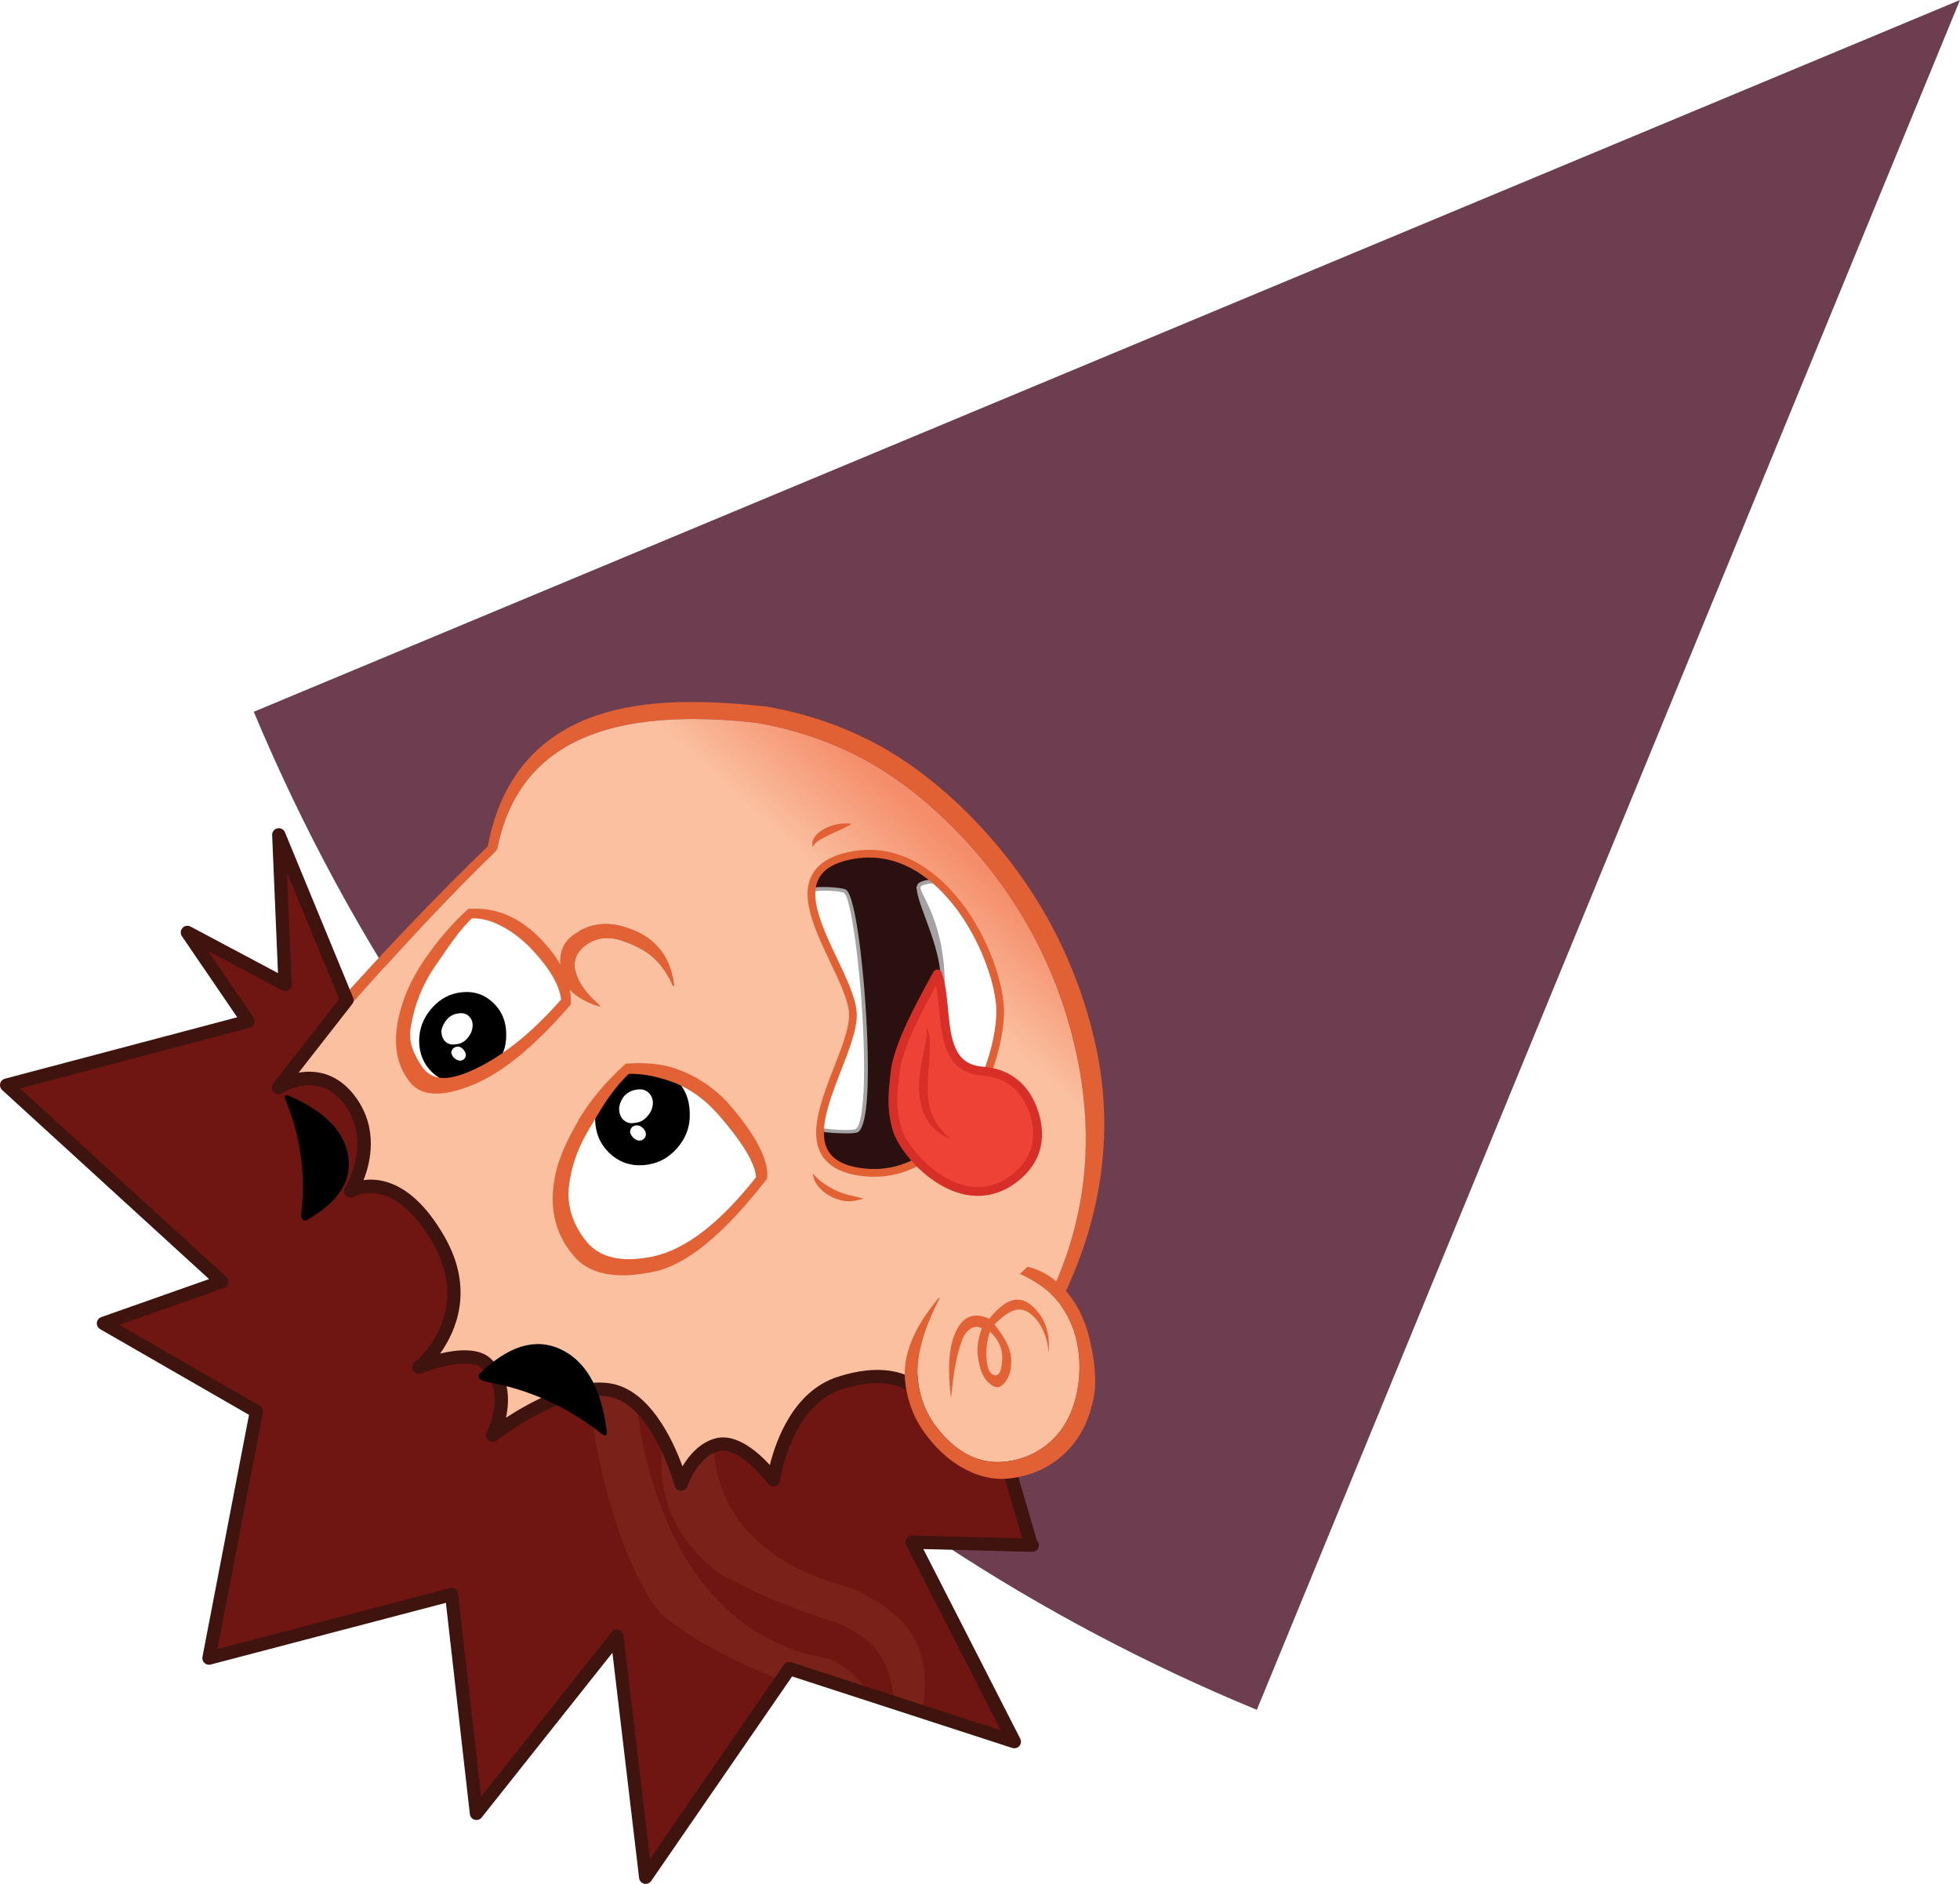 <?xml version="1.0" encoding="UTF-8"?>
<svg id="Layer_2" data-name="Layer 2" xmlns="http://www.w3.org/2000/svg" xmlns:xlink="http://www.w3.org/1999/xlink" viewBox="0 0 436.22 419.27">
  <defs>
    <style>
      .cls-1 {
        fill: none;
      }

      .cls-2 {
        mask: url(#mask);
      }

      .cls-3 {
        filter: url(#luminosity-noclip);
      }

      .cls-4 {
        fill: #2b1010;
      }

      .cls-5 {
        fill: #e26236;
      }

      .cls-6 {
        filter: url(#luminosity-noclip-3);
      }

      .cls-7 {
        filter: url(#luminosity-noclip-7);
      }

      .cls-8 {
        filter: url(#luminosity-noclip-5);
      }

      .cls-9 {
        fill: url(#radial-gradient-6);
      }

      .cls-10 {
        fill: url(#radial-gradient-4);
      }

      .cls-11 {
        fill: url(#radial-gradient-8);
      }

      .cls-12 {
        fill: url(#radial-gradient-2);
      }

      .cls-13 {
        fill: url(#radial-gradient);
      }

      .cls-13, .cls-14, .cls-15, .cls-16 {
        mix-blend-mode: multiply;
      }

      .cls-17 {
        fill: #ee4237;
      }

      .cls-18 {
        fill: #3f130e;
      }

      .cls-19 {
        fill: url(#linear-gradient);
      }

      .cls-20 {
        fill: #7a221a;
      }

      .cls-21 {
        mask: url(#mask-2);
      }

      .cls-22 {
        mask: url(#mask-3);
      }

      .cls-23 {
        mask: url(#mask-4);
      }

      .cls-24 {
        mask: url(#mask-5);
      }

      .cls-25 {
        mask: url(#mask-7);
      }

      .cls-26 {
        mask: url(#mask-6);
      }

      .cls-27 {
        mask: url(#mask-1);
      }

      .cls-28 {
        mask: url(#mask-9);
      }

      .cls-29 {
        mask: url(#mask-8);
      }

      .cls-30 {
        fill: #6d3e50;
      }

      .cls-31 {
        fill: #a4a3a3;
      }

      .cls-32 {
        fill: #fff;
      }

      .cls-33 {
        fill: #d72f27;
      }

      .cls-34 {
        fill: #fac0a0;
      }

      .cls-14 {
        fill: url(#radial-gradient-3);
      }

      .cls-15 {
        fill: url(#radial-gradient-7);
      }

      .cls-16 {
        fill: url(#radial-gradient-5);
      }

      .cls-35 {
        fill: #701612;
      }

      .cls-36 {
        mask: url(#mask-10);
      }

      .cls-37 {
        clip-path: url(#clippath);
      }

      .cls-38 {
        fill: #e16134;
      }
    </style>
    <linearGradient id="linear-gradient" x1="-2934.45" y1="-967.58" x2="-2939.03" y2="-1036.38" gradientTransform="translate(1534.34 3078.57) rotate(46.18) scale(1.02)" gradientUnits="userSpaceOnUse">
      <stop offset=".52" stop-color="#fac0a0"/>
      <stop offset=".87" stop-color="#f58d6a"/>
    </linearGradient>
    <mask id="mask" x="-204.09" y="159.61" width="465.72" height="567" maskUnits="userSpaceOnUse">
      <g id="Mask_Mask_1" data-name="Mask Mask 1">
        <path class="cls-32" d="M73.55,726.6c-41.63-4.55-78.58-12.2-110.86-22.94-45.15-15.08-81.16-36.26-108.03-63.55-45.55-46.58-64.61-110.98-57.2-193.19.06-.19.09-.4.1-.65,9.62-11.67,18.96-22.82,28.02-33.43,33.55-39.67,62.91-72.08,88.08-97.21.56-.56.94-1.24,1.13-2.05,5.51-29.93,20.79-51.14,45.86-63.63,13.09-6.56,29.01-10.77,47.75-12.64,16.64-1.69,35.47-1.53,56.49.46,4.85.76,9.64,1.65,14.37,2.66,2.55.57,5.1,1.2,7.65,1.89,12.69,3.28,25.03,7.83,37.03,13.65,17.96,8.71,35.6,21.09,52.92,37.14,34.01,31.98,58.05,69.4,72.11,112.28.86,2.74,1.73,5.55,2.59,8.41.43,1.56.86,3.12,1.29,4.67,15.2,55.64,10.65,108.07-13.65,157.3-2.13,4.1-4.32,8.2-6.57,12.31-24.85,43.56-64.22,82.06-118.11,115.51-12.85,7.93-26.51,15.6-40.97,23.03Z"/>
      </g>
    </mask>
    <filter id="luminosity-noclip" x="126.08" y="201.91" width="75.33" height="75.54" color-interpolation-filters="sRGB" filterUnits="userSpaceOnUse">
      <feFlood flood-color="#fff" result="bg"/>
      <feBlend in="SourceGraphic" in2="bg"/>
    </filter>
    <filter id="luminosity-noclip-2" x="126.08" y="-7846.05" width="75.33" height="32766" color-interpolation-filters="sRGB" filterUnits="userSpaceOnUse">
      <feFlood flood-color="#fff" result="bg"/>
      <feBlend in="SourceGraphic" in2="bg"/>
    </filter>
    <mask id="mask-2" x="126.08" y="-7846.05" width="75.33" height="32766" maskUnits="userSpaceOnUse"/>
    <radialGradient id="radial-gradient" cx="-6169.88" cy="-15785.97" fx="-6169.88" fy="-15785.97" r="226.1" gradientTransform="translate(-814.59 4463.15) rotate(45.18) scale(.37 .23)" gradientUnits="userSpaceOnUse">
      <stop offset=".07" stop-color="#c2c2c2"/>
      <stop offset=".36" stop-color="#000"/>
    </radialGradient>
    <mask id="mask-1" x="126.08" y="201.91" width="75.33" height="75.54" maskUnits="userSpaceOnUse">
      <g class="cls-3">
        <g class="cls-21">
          <path class="cls-13" d="M143.95,259.56c-8.85-8.91-14.49-18.4-16.92-28.5-2.2-10.09-.55-17.87,4.95-23.34,5.55-5.51,13.33-7.1,23.34-4.77,10.2,2.38,19.72,8.02,28.57,16.93,8.76,8.81,14.25,18.28,16.47,28.39,2.36,10.12.77,17.93-4.78,23.45-5.5,5.47-13.34,7.02-23.51,4.67-9.99-2.4-19.36-8.01-28.11-16.82Z"/>
        </g>
      </g>
    </mask>
    <radialGradient id="radial-gradient-2" cx="-6169.88" cy="-15785.97" fx="-6169.88" fy="-15785.97" r="226.1" gradientTransform="translate(-814.59 4463.15) rotate(45.18) scale(.37 .23)" gradientUnits="userSpaceOnUse">
      <stop offset=".07" stop-color="#f37e58"/>
      <stop offset=".36" stop-color="#fac0a0"/>
    </radialGradient>
    <filter id="luminosity-noclip-3" x="77.3" y="159.61" width="75.33" height="75.54" color-interpolation-filters="sRGB" filterUnits="userSpaceOnUse">
      <feFlood flood-color="#fff" result="bg"/>
      <feBlend in="SourceGraphic" in2="bg"/>
    </filter>
    <filter id="luminosity-noclip-4" x="77.3" y="-7846.05" width="75.33" height="32766" color-interpolation-filters="sRGB" filterUnits="userSpaceOnUse">
      <feFlood flood-color="#fff" result="bg"/>
      <feBlend in="SourceGraphic" in2="bg"/>
    </filter>
    <mask id="mask-4" x="77.3" y="-7846.05" width="75.33" height="32766" maskUnits="userSpaceOnUse"/>
    <radialGradient id="radial-gradient-3" cx="-6277.04" cy="-15773.2" fx="-6277.04" fy="-15773.2" r="226.1" gradientTransform="translate(-833.06 4447.14) rotate(45.18) scale(.37 .23)" xlink:href="#radial-gradient"/>
    <mask id="mask-3" x="77.3" y="159.61" width="75.33" height="75.54" maskUnits="userSpaceOnUse">
      <g class="cls-6">
        <g class="cls-23">
          <path class="cls-14" d="M123.29,234.08c-9.99-2.4-19.36-8.01-28.11-16.82-8.85-8.91-14.49-18.4-16.92-28.5-2.2-10.09-.55-17.87,4.95-23.34,5.55-5.51,13.33-7.1,23.34-4.77,10.2,2.38,19.72,8.02,28.57,16.93,8.76,8.81,14.25,18.28,16.47,28.39,2.36,10.12.77,17.93-4.78,23.45-5.5,5.47-13.34,7.02-23.51,4.67Z"/>
        </g>
      </g>
    </mask>
    <radialGradient id="radial-gradient-4" cx="-6277.04" cy="-15773.2" fx="-6277.04" fy="-15773.2" r="226.1" gradientTransform="translate(-833.06 4447.14) rotate(45.18) scale(.37 .23)" xlink:href="#radial-gradient-2"/>
    <mask id="mask-5" x="-40.76" y="199.29" width="188.91" height="215.52" maskUnits="userSpaceOnUse">
      <g id="Mask_Mask_4" data-name="Mask Mask 4">
        <path class="cls-32" d="M13,384.18c-3.97-3.12-9.26-5.88-15.85-8.27-8.39-3.08-15.71-2.51-21.95,1.71-5.61,3.72-8.06,8.63-7.33,14.73l.09-.09c.98,5.73,4.45,11.65,10.4,17.77l47.18-9.28c-3.22-6.86-7.4-12.38-12.55-16.57M-32.03,392.26l-.09.09c-.73-6.1,1.72-11.01,7.33-14.73,6.24-4.21,13.55-4.78,21.95-1.71,6.59,2.39,11.87,5.14,15.85,8.27,5.15,4.19,9.34,9.71,12.55,16.57.25.62.46,1.15.65,1.59l.84.1c-.06-.56-.12-1.12-.18-1.68-1.34-9.09-4.62-16.39-9.83-21.88-4.16-4.68-9.87-8.25-17.15-10.7-11.07-4.02-21.03-3.36-29.89,1.96v.19c-8.85,4.7-12.24,12.41-10.16,23.13,1.15,9.78,8.72,16.9,22.72,21.36l.28-.47c-1.61-1.5-3.1-2.94-4.47-4.31-5.96-6.12-9.42-12.04-10.4-17.77Z"/>
      </g>
    </mask>
    <filter id="luminosity-noclip-5" x="115.99" y="199.29" width="32.16" height="32.19" color-interpolation-filters="sRGB" filterUnits="userSpaceOnUse">
      <feFlood flood-color="#fff" result="bg"/>
      <feBlend in="SourceGraphic" in2="bg"/>
    </filter>
    <filter id="luminosity-noclip-6" x="115.99" y="-7846.05" width="32.16" height="32766" color-interpolation-filters="sRGB" filterUnits="userSpaceOnUse">
      <feFlood flood-color="#fff" result="bg"/>
      <feBlend in="SourceGraphic" in2="bg"/>
    </filter>
    <mask id="mask-7" x="115.99" y="-7846.05" width="32.16" height="32766" maskUnits="userSpaceOnUse"/>
    <radialGradient id="radial-gradient-5" cx="-15495.61" cy="-30429.77" fx="-15495.61" fy="-30429.77" r="226.09" gradientTransform="translate(-922.53 4395.3) rotate(45.18) scale(.14 .12)" xlink:href="#radial-gradient"/>
    <mask id="mask-6" x="115.99" y="199.29" width="32.16" height="32.19" maskUnits="userSpaceOnUse">
      <g class="cls-8">
        <g class="cls-25">
          <path class="cls-16" d="M121.74,225.75c-3.4-3.42-5.3-7.33-5.7-11.73-.3-4.42.99-8.05,3.86-10.9,2.9-2.88,6.53-4.14,10.91-3.77,4.46.37,8.38,2.27,11.78,5.69,3.36,3.38,5.2,7.29,5.51,11.71.37,4.41-.89,8.06-3.79,10.94-2.87,2.85-6.53,4.1-10.98,3.74-4.36-.4-8.22-2.29-11.58-5.67Z"/>
        </g>
      </g>
    </mask>
    <radialGradient id="radial-gradient-6" cx="-15495.61" cy="-30429.77" fx="-15495.61" fy="-30429.77" r="226.09" gradientTransform="translate(-922.53 4395.3) rotate(45.18) scale(.14 .12)" xlink:href="#radial-gradient-2"/>
    <clipPath id="clippath">
      <path class="cls-1" d="M229.33,343.17l-14.74-50.44-10.65,16.45s-4.86-5.34-17.11-1.34c-12.25,3.99-14.68,21.53-14.68,21.53,0,0-6.78-9.17-12.4-7.85-5.62,1.32-8.15,8.8-8.15,8.8,0,0-5.13-19.14-15.93-20.95-10.81-1.82-26.03,10.05-26.03,10.05,0,0,5.28-10.03-1.54-16.05-4.02-3.55-14.84.95-14.84.95,0,0,14.06-11.48,4.34-28.4-9.72-16.92-19.53-10.84-19.53-10.84,0,0,6.64-10.59-.05-19.92-6.7-9.33-14.7-2.73-14.7-2.73l14.37-19-15.65-37.62,1.41,33.29-21.75-11.58,13.51,19.78L1.48,241.5l47.86,43.75-26.31,9.28,34.04,19.6-10.56,54.9,54-14.16,5.52,48.7,31.31-39.45,6.36,53.67,32-46.44,50.05,16.27-22.69-44.4,26.69.68"/>
    </clipPath>
    <mask id="mask-8" x="167.86" y="267.57" width="98.71" height="401.21" maskUnits="userSpaceOnUse"/>
    <filter id="luminosity-noclip-7" x="198.82" y="267.57" width="43.7" height="64.25" color-interpolation-filters="sRGB" filterUnits="userSpaceOnUse">
      <feFlood flood-color="#fff" result="bg"/>
      <feBlend in="SourceGraphic" in2="bg"/>
    </filter>
    <filter id="luminosity-noclip-8" x="198.82" y="-7846.05" width="43.7" height="32766" color-interpolation-filters="sRGB" filterUnits="userSpaceOnUse">
      <feFlood flood-color="#fff" result="bg"/>
      <feBlend in="SourceGraphic" in2="bg"/>
    </filter>
    <mask id="mask-10" x="198.82" y="-7846.05" width="43.7" height="32766" maskUnits="userSpaceOnUse"/>
    <radialGradient id="radial-gradient-7" cx="-13567.26" cy="-13350.1" fx="-13567.26" fy="-13350.1" r="226.09" gradientTransform="translate(-905.34 4482.62) rotate(73.58) scale(.27 .17)" xlink:href="#radial-gradient"/>
    <mask id="mask-9" x="198.82" y="267.57" width="43.7" height="64.25" maskUnits="userSpaceOnUse">
      <g class="cls-7">
        <g class="cls-36">
          <path class="cls-15" d="M201.04,305.55c-2.59-8.78-2.91-16.83-.97-24.14,2.09-7.23,5.84-11.65,11.27-13.25,5.47-1.61,11.01.06,16.62,5.03,5.71,5.06,9.86,11.98,12.45,20.76,2.56,8.69,2.8,16.66.72,23.92-1.99,7.31-5.72,11.77-11.19,13.38-5.42,1.6-10.99-.12-16.69-5.16-5.57-5-9.64-11.85-12.2-20.53Z"/>
        </g>
      </g>
    </mask>
    <radialGradient id="radial-gradient-8" cx="-13567.26" cy="-13350.1" fx="-13567.26" fy="-13350.1" r="226.09" gradientTransform="translate(-905.34 4482.62) rotate(73.58) scale(.27 .17)" xlink:href="#radial-gradient-2"/>
  </defs>
  <g id="Layer_1-2" data-name="Layer 1">
    <path class="cls-30" d="M56.48,158.41c43.83,104.79,125.9,181.98,223.24,222.12L436.22,0,56.48,158.41Z"/>
    <g>
      <g id="Layer_1-3" data-name="Layer 1">
        <g>
          <path class="cls-38" d="M169.66,350.3c5.99-2.91,11.63-5.98,16.94-9.22,1.61-.99,3.19-2,4.76-3.03,16.15-10.57,28.78-22.69,37.88-36.35.93-1.4,1.82-2.82,2.68-4.25,1.08-1.83,2.1-3.67,3.07-5.52,9.7-18.7,12.85-37.49,9.45-56.39-.17-.95-.36-1.9-.58-2.86-.24-1.07-.49-2.13-.75-3.18-4.85-19.04-14.49-35.6-28.92-49.67-6.7-6.44-13.58-11.46-20.64-15.04-6.92-3.49-14.22-5.94-21.9-7.35-.45-.08-.9-.16-1.35-.24h-.07c-.36-.03-.71-.06-1.07-.09-6.58-.7-12.61-.98-18.09-.83-24.41.61-38.58,11.31-42.52,32.09-11.3,10.93-22.7,22.85-34.2,35.75-3.81,4.26-7.61,8.63-11.4,13.1-.17.26-.28.53-.34.81-.14,1.16-.26,2.32-.36,3.48-2.79,30.93,4.4,55.46,21.57,73.6,11.32,12.04,27.11,21.21,47.38,27.51,11.19,3.48,23.73,6.08,37.61,7.82.26.08.54.03.86-.12M85.65,312.65c-17.03-18.04-23.86-42.68-20.49-73.93.03-.07.04-.15.04-.25,3.74-4.38,7.37-8.56,10.89-12.54,13.04-14.88,24.43-27.02,34.18-36.43.22-.21.37-.47.44-.77,2.3-11.36,8.26-19.33,17.88-23.92,5.03-2.41,11.12-3.91,18.27-4.5,6.35-.53,13.51-.35,21.51.55,1.84.32,3.66.69,5.45,1.11.97.23,1.93.49,2.9.77,4.81,1.33,9.48,3.15,14.01,5.44,6.78,3.44,13.42,8.27,19.9,14.49,12.74,12.4,21.64,26.81,26.71,43.23.31,1.05.62,2.12.93,3.22.15.6.31,1.19.46,1.79,5.42,21.28,3.34,41.22-6.24,59.8-.84,1.55-1.7,3.09-2.59,4.64-9.75,16.42-25,30.82-45.74,43.2-4.94,2.93-10.2,5.77-15.75,8.5-15.82-2.01-29.84-5.17-42.06-9.47-17.09-6.04-30.66-14.35-40.71-24.91Z"/>
          <path class="cls-19" d="M168.41,347.04c-15.82-2.01-29.84-5.17-42.06-9.47-17.09-6.04-30.66-14.35-40.71-24.91-17.03-18.04-23.86-42.68-20.49-73.93.03-.07.04-.15.04-.25,3.74-4.38,7.37-8.56,10.89-12.54,13.04-14.88,24.43-27.02,34.18-36.43.22-.21.37-.47.44-.77,2.3-11.36,8.26-19.33,17.88-23.92,5.03-2.41,11.12-3.91,18.27-4.5,6.35-.53,13.51-.35,21.51.55,1.84.32,3.66.69,5.45,1.11.97.23,1.93.49,2.9.77,4.81,1.33,9.48,3.15,14.01,5.44,6.78,3.44,13.42,8.27,19.9,14.49,12.74,12.4,21.64,26.81,26.71,43.23.31,1.05.62,2.12.93,3.22.15.6.31,1.19.46,1.79,5.42,21.28,3.34,41.22-6.24,59.8-.84,1.55-1.7,3.09-2.59,4.64-9.75,16.42-25,30.82-45.74,43.2-4.94,2.93-10.2,5.77-15.75,8.5Z"/>
        </g>
      </g>
      <g class="cls-2">
        <g id="Layer_2-2" data-name="Layer 2">
          <g class="cls-27">
            <path class="cls-12" d="M143.95,259.56c-8.85-8.91-14.49-18.4-16.92-28.5-2.2-10.09-.55-17.87,4.95-23.34,5.55-5.51,13.33-7.1,23.34-4.77,10.2,2.38,19.72,8.02,28.57,16.93,8.76,8.81,14.25,18.28,16.47,28.39,2.36,10.12.77,17.93-4.78,23.45-5.5,5.47-13.34,7.02-23.51,4.67-9.99-2.4-19.36-8.01-28.11-16.82Z"/>
          </g>
          <g class="cls-22">
            <path class="cls-10" d="M123.29,234.08c-9.99-2.4-19.36-8.01-28.11-16.82-8.85-8.91-14.49-18.4-16.92-28.5-2.2-10.09-.55-17.87,4.95-23.34,5.55-5.51,13.33-7.1,23.34-4.77,10.2,2.38,19.72,8.02,28.57,16.93,8.76,8.81,14.25,18.28,16.47,28.39,2.36,10.12.77,17.93-4.78,23.45-5.5,5.47-13.34,7.02-23.51,4.67Z"/>
          </g>
        </g>
      </g>
      <g>
        <g>
          <path class="cls-32" d="M130.64,276.47c-3.03-3.7-4.39-7.68-4.08-11.93.1-.88.23-1.78.39-2.68.66-3.58,2.11-7.22,4.36-10.93,1.71-2.9,3.06-5.08,4.06-6.54,1.56-2.2,3.09-4,4.58-5.39,2.74-.08,5.81.46,9.2,1.63,4.02,1.38,7.61,3.88,10.78,7.49,5.33,6.11,8.11,10.73,8.36,13.87-8.05,10.22-15.7,16.11-22.96,17.67-6.81,1.4-11.71.34-14.7-3.18Z"/>
          <g>
            <path d="M132.45,249.01c-.07-3.01.91-5.63,2.96-7.85,2.04-2.35,4.51-3.62,7.41-3.8,2.87-.22,5.36.71,7.49,2.77,2.08,1.97,3.15,4.48,3.2,7.51.13,3.02-.84,5.68-2.89,7.98-2.01,2.26-4.52,3.49-7.51,3.7-2.9.18-5.41-.73-7.52-2.73-2.06-1.99-3.11-4.52-3.14-7.57Z"/>
            <path class="cls-32" d="M141.24,249.9c1.11-.07,2.02-.53,2.75-1.39.75-.75,1.19-1.66,1.3-2.73.09-1.05-.23-1.92-.96-2.61-.63-.59-1.43-.83-2.4-.7-1.15.11-2.12.56-2.91,1.35-.69.81-1.1,1.73-1.22,2.75-.03,1.12.27,1.98.88,2.6.73.69,1.58.94,2.56.74M143.24,253.5c.32-.25.49-.61.51-1.08,0-.45-.19-.87-.58-1.26-.36-.41-.8-.65-1.32-.71-.45,0-.83.12-1.15.37-.27.26-.42.61-.48,1.05.07.44.29.87.66,1.27.39.39.8.62,1.24.7.48.04.85-.08,1.12-.34Z"/>
          </g>
          <path class="cls-5" d="M170.73,262.27l.04-.45c.15-3.95-2.62-9.23-8.32-15.85-3.33-3.82-7.45-6.57-12.35-8.23-2.9-.96-6.33-1.31-10.28-1.04h-.49s-.38.31-.38.31c-4.26,3.87-7.68,7.98-10.25,12.34l.03.03c-2.8,4.78-4.54,8.91-5.2,12.39-.12.63-.26,1.6-.43,2.93-.48,5.58.96,10.4,4.31,14.48l.03.03c3.4,4.36,9.42,5.63,18.05,3.82,7.21-1.47,15.52-8.24,24.92-20.32l.32-.45M126.95,261.85c.66-3.58,2.11-7.22,4.36-10.93,1.71-2.9,3.06-5.08,4.06-6.54,1.56-2.2,3.09-4,4.58-5.39,2.74-.08,5.81.46,9.2,1.63,4.02,1.38,7.61,3.88,10.78,7.49,5.33,6.11,8.11,10.73,8.36,13.87-8.05,10.22-15.7,16.11-22.96,17.67-6.81,1.4-11.71.34-14.7-3.18-3.03-3.7-4.39-7.68-4.08-11.93.1-.88.23-1.78.39-2.68Z"/>
        </g>
        <path class="cls-32" d="M97.74,239.94c-1.46-.21-2.69-.96-3.69-2.24-1.16-1.68-1.93-3.11-2.32-4.3-.58-1.61-.68-3.34-.3-5.2.83-4.76,2.6-9.11,5.3-13.06,2.17-3.18,3.54-5.14,4.1-5.88,1.45-2.04,2.82-3.66,4.13-4.87,2.18-.04,4.46.57,6.83,1.83,2.2,1.19,4.33,2.84,6.36,4.94,4.08,4.24,6.31,8.03,6.69,11.35-6.95,7.88-13.87,13.27-20.76,16.18-2.61,1.06-4.72,1.47-6.35,1.24Z"/>
        <g>
          <g>
            <path d="M93.28,231.74c0-2.79.95-5.25,2.83-7.38,1.9-2.15,4.2-3.33,6.89-3.55,2.64-.23,4.9.57,6.79,2.38,1.92,1.85,2.87,4.16,2.87,6.95.09,2.76-.82,5.21-2.72,7.36-1.9,2.15-4.22,3.32-6.94,3.5-2.69.22-4.96-.57-6.82-2.35-1.89-1.81-2.85-4.12-2.9-6.92Z"/>
            <path class="cls-32" d="M101.4,232.41c1.04-.06,1.88-.48,2.54-1.26.71-.77,1.12-1.63,1.23-2.58.1-1-.17-1.8-.81-2.4-.55-.55-1.31-.77-2.28-.64-1.02.11-1.89.55-2.6,1.32-.66.78-1.07,1.61-1.24,2.5-.01,1.05.27,1.86.86,2.45.6.56,1.37.77,2.31.61M102.15,236.03c.45.07.8-.02,1.06-.27.31-.24.46-.59.47-1.05-.07-.45-.28-.85-.64-1.21-.3-.35-.66-.54-1.08-.58-.41.02-.76.14-1.07.38-.25.25-.41.57-.46.94.06.4.24.77.54,1.11.36.36.75.58,1.18.68Z"/>
          </g>
          <path class="cls-5" d="M90.73,240.16c2.43,3.84,7.27,4.26,14.53,1.27,6.49-2.65,13.63-8.48,21.42-17.47l.38-.45v-.56c.02-4.65-2.21-9.29-6.68-13.93-4.7-4.87-9.92-7.12-15.67-6.74l-.45-.04-.17.17c-3.31,2.96-6.52,6.68-9.62,11.16-3.15,4.61-5.14,9.3-5.97,14.06-.9,4.97-.16,9.14,2.23,12.52M91.8,233.33c-.58-1.61-.68-3.34-.3-5.2.83-4.76,2.6-9.11,5.3-13.06,2.17-3.18,3.54-5.14,4.1-5.88,1.47-2.02,2.86-3.63,4.16-4.83,2.16-.06,4.41.55,6.76,1.83,2.23,1.17,4.36,2.8,6.4,4.9,4.05,4.27,6.28,8.05,6.69,11.35-6.93,7.9-13.85,13.3-20.76,16.18-2.61,1.06-4.72,1.47-6.35,1.24-1.46-.21-2.7-.95-3.72-2.21-1.13-1.7-1.9-3.14-2.29-4.33Z"/>
        </g>
      </g>
      <g id="Layer_1-4" data-name="Layer 1">
        <g>
          <path class="cls-34" d="M127.97,215.6l-.03.03c-.27-2.28.64-4.11,2.74-5.5,2.33-1.57,5.06-1.79,8.19-.64,2.46.89,4.43,1.92,5.92,3.09,1.92,1.56,3.49,3.62,4.69,6.18l-17.62,3.47c-2.22-2.28-3.52-4.5-3.88-6.64Z"/>
          <path class="cls-5" d="M131.85,222.23c.51.51,1.07,1.05,1.67,1.61l-.11.17c-5.22-1.67-8.05-4.32-8.48-7.97-.78-4,.49-6.88,3.79-8.63v-.07c3.31-1.99,7.03-2.23,11.16-.73,2.72.91,4.85,2.25,6.4,3.99,1.95,2.05,3.17,4.77,3.67,8.17.02.21.05.42.07.63l-.31-.04c-.07-.16-.15-.36-.24-.59-1.2-2.56-2.76-4.62-4.69-6.18-1.48-1.17-3.46-2.2-5.92-3.09-3.13-1.15-5.87-.94-8.19.64-2.1,1.39-3.01,3.22-2.74,5.5l.03-.03c.37,2.14,1.66,4.35,3.88,6.64Z"/>
        </g>
      </g>
      <g class="cls-24">
        <g id="Layer_2-3" data-name="Layer 2">
          <g class="cls-26">
            <path class="cls-9" d="M121.74,225.75c-3.4-3.42-5.3-7.33-5.7-11.73-.3-4.42.99-8.05,3.86-10.9,2.9-2.88,6.53-4.14,10.91-3.77,4.46.37,8.38,2.27,11.78,5.69,3.36,3.38,5.2,7.29,5.51,11.71.37,4.41-.89,8.06-3.79,10.94-2.87,2.85-6.53,4.1-10.98,3.74-4.36-.4-8.22-2.29-11.58-5.67Z"/>
          </g>
        </g>
      </g>
      <g id="Layer_4" data-name="Layer 4">
        <path class="cls-5" d="M131.85,222.23c.51.51,1.07,1.05,1.67,1.61l-.11.17c-5.22-1.67-8.05-4.32-8.48-7.97-.78-4,.49-6.88,3.79-8.63v-.07c3.31-1.99,7.03-2.23,11.16-.73,2.72.91,4.85,2.25,6.4,3.99,1.95,2.05,3.17,4.77,3.67,8.17.02.21.05.42.07.63l-.31-.04c-.07-.16-.15-.36-.24-.59-1.2-2.56-2.76-4.62-4.69-6.18-1.48-1.17-3.46-2.2-5.92-3.09-3.13-1.15-5.87-.94-8.19.64-2.1,1.39-3.01,3.22-2.74,5.5l.03-.03c.37,2.14,1.66,4.35,3.88,6.64Z"/>
      </g>
      <g>
        <path class="cls-35" d="M229.33,343.17l-14.74-50.44-10.65,16.45s-4.86-5.34-17.11-1.34c-12.25,3.99-14.68,21.53-14.68,21.53,0,0-6.78-9.17-12.4-7.85-5.62,1.32-8.15,8.8-8.15,8.8,0,0-5.13-19.14-15.93-20.95-10.81-1.82-26.03,10.05-26.03,10.05,0,0,5.28-10.03-1.54-16.05-4.02-3.55-14.84.95-14.84.95,0,0,14.06-11.48,4.34-28.4-9.72-16.92-19.53-10.84-19.53-10.84,0,0,6.64-10.59-.05-19.92-6.7-9.33-16.05-3.09-16.05-3.09l15.72-18.63-15.65-37.62,1.41,33.29-21.75-11.58,13.51,19.78L1.48,241.5l47.86,43.75-26.31,9.28,34.04,19.6-10.56,54.9,54-14.16,5.52,48.7,31.31-39.45,6.36,53.67,32-46.44,50.05,16.27-22.69-44.4,26.69.68"/>
        <g class="cls-37">
          <path class="cls-20" d="M201.42,393.76c5.23-13.1,5.76-23.08,1.59-29.94-2.19-3.77-6.72-7.23-13.6-10.4-20.96-5.53-31.22-17.44-30.78-35.72l-9.86-3.13c-4.11,14.91-.22,26.87,11.67,35.87,7.58,4.13,16.31,7.74,26.18,10.82,3.02,1.4,5.38,2.86,7.06,4.38,3.53,3.5,5.28,8.3,5.25,14.38.33,3.8-.77,9.74-3.3,17.8l5.76-4.06M179.93,376.05c5.47,2.3,9.29,4.18,11.45,5.65,2.29,2.53.5,9.43-5.36,20.69l5.23-1.87,1.13-4.04c5.69-12.55,3.16-21.64-7.58-27.28-34.28-5.39-42.18-43.44-43.48-60.07l-9.86-3.13c-1.09,12.32,6.5,43.3,16.1,53.57,8.17,6.5,18.96,12,32.37,16.48Z"/>
        </g>
        <path class="cls-18" d="M216.01,292.31l14.74,50.45s.01.04.02.07c.29.28.46.67.45,1.1-.02.82-.7,1.46-1.52,1.44l-24.2-.62,21.56,42.19c.27.53.2,1.18-.19,1.63-.39.46-1.01.63-1.58.45l-49-15.92-31.37,45.53c-.35.51-.98.74-1.57.6-.6-.15-1.04-.65-1.11-1.26l-5.94-50.14-29.1,36.66c-.37.47-.99.67-1.57.5-.58-.16-.99-.66-1.06-1.26l-5.33-47.01-52.35,13.73c-.49.13-1.01,0-1.39-.35-.37-.35-.54-.86-.44-1.36l10.36-53.86-33.13-19.07c-.5-.29-.79-.84-.73-1.42.05-.58.44-1.07.98-1.26l23.99-8.46L.48,242.59c-.4-.37-.57-.92-.44-1.44.13-.53.53-.94,1.06-1.08l51.7-13.67-12.32-18.05c-.38-.56-.33-1.31.12-1.82.45-.51,1.2-.64,1.8-.32l19.47,10.36-1.3-30.71c-.03-.72.46-1.35,1.16-1.51.7-.15,1.41.22,1.69.88l15.16,36.77c.21.5.13,1.06-.2,1.47l-11.92,15.26c3.98-.72,8.91.16,12.78,5.55,4.94,6.88,3.29,14.25,1.67,18.36,1.28-.18,2.85-.18,4.61.27,4.92,1.24,9.42,5.37,13.38,12.26,6.7,11.67,2.66,21-.95,26.08,3.72-.9,8.46-1.37,11.14,1,4.24,3.75,4.45,9.09,3.51,13.28,5.37-3.5,15.33-8.97,23.33-7.63,8.67,1.46,13.82,12.57,15.96,18.44,1.46-2.44,3.92-5.41,7.55-6.27,4.53-1.06,9.26,3.1,11.9,5.98,1.35-5.45,5.22-16.41,15.06-19.62,9.38-3.05,14.81-.92,17.21.6l9.77-15.1c.31-.49.88-.74,1.46-.66.57.08,1.03.49,1.2,1.03h0ZM150.17,330.69c-.05-.18-5.01-18.24-14.75-19.88-10.04-1.69-24.73,9.64-24.88,9.76-.55.43-1.32.41-1.86-.03-.53-.45-.69-1.21-.36-1.82.05-.09,4.67-9.06-1.21-14.25-2.42-2.13-9.44-.39-13.29,1.21-.68.28-1.46.02-1.83-.6-.38-.63-.24-1.44.33-1.9.53-.44,12.96-10.92,4-26.52-3.47-6.05-7.44-9.8-11.46-10.85-3.52-.92-5.92.48-6.01.53-.58.36-1.34.27-1.83-.21-.49-.49-.57-1.25-.2-1.83.06-.1,6.05-9.84,0-18.28-5.76-8.03-13.69-2.94-14.03-2.72-.6.4-1.41.31-1.91-.22-.49-.53-.53-1.35-.08-1.92l14.69-18.81-11.63-28.21,1.05,24.9c.02.53-.24,1.03-.69,1.31-.45.28-1.01.3-1.48.05l-16.44-8.75,10.12,14.82c.27.4.33.9.16,1.35-.17.45-.54.79-1.01.91l-51.1,13.51,45.86,41.92c.38.35.55.88.45,1.39-.1.51-.47.93-.96,1.1l-23.28,8.21,31.25,17.99c.55.31.83.94.71,1.56l-10.12,52.59,51.73-13.56c.41-.11.86-.03,1.21.21.35.24.58.62.63,1.05l5.12,45.15,29.08-36.64c.37-.47.99-.67,1.56-.5.57.16,1,.66,1.06,1.25l5.89,49.77,29.78-43.21c.37-.54,1.05-.77,1.67-.57l46.64,15.16-21.06-41.22c-.24-.46-.21-1.02.07-1.46.28-.44.77-.7,1.29-.69l24.46.62-13.47-46.11-8.89,13.74c-.25.38-.66.62-1.11.66-.45.04-.9-.13-1.21-.46-.18-.19-4.52-4.55-15.58-.95-11.22,3.66-13.65,20.16-13.67,20.32-.08.59-.52,1.08-1.1,1.23-.58.15-1.2-.07-1.55-.55-1.73-2.33-7.05-8.19-10.87-7.29-4.74,1.11-7.07,7.77-7.09,7.84-.21.62-.8,1.02-1.45,1-.63-.02-1.18-.44-1.37-1.05,0-.02,0-.03-.01-.05Z"/>
      </g>
      <g>
        <g id="Layer_1-5" data-name="Layer 1">
          <g>
            <path class="cls-34" d="M208.6,317.84c-2.38-3.01-3.8-6.46-4.27-10.33-.58-5.16,1-11.32,4.76-18.5.02.02.06.04.11.04,1.04.31,2.74-.44,5.1-2.24,2.41-1.8,4.22-3.1,5.45-3.91l7.45.72-.18-.11c2.33,1.07,4.4,2.35,6.22,3.86,2.84,2.48,4.87,5.76,6.09,9.83,1.06,3.96,1.21,8.02.46,12.17-.77,4.13-2.32,7.5-4.65,10.11-2.84,3.14-6.43,5.06-10.79,5.75-5.97.85-11.22-1.62-15.75-7.4Z"/>
            <path class="cls-38" d="M204.33,307.51c.47,3.87,1.89,7.32,4.27,10.33,4.53,5.78,9.78,8.25,15.75,7.4,4.35-.69,7.95-2.61,10.79-5.75,2.33-2.61,3.88-5.98,4.65-10.11.75-4.16.6-8.22-.46-12.17-1.22-4.08-3.25-7.36-6.09-9.83-1.82-1.51-3.89-2.79-6.22-3.86l1.67-1.6c2.36.57,4.49,1.66,6.41,3.26,3.28,2.84,5.61,6.6,6.99,11.28l.03.04c1.54,5.82,1.99,10.59,1.34,14.32-.88,4.65-2.65,8.47-5.32,11.45l-.04.03c-3.28,3.61-7.43,5.81-12.48,6.61-3.5.57-6.94.01-10.31-1.67-3.31-1.61-6.3-4.15-8.98-7.62-2.68-3.42-4.29-7.36-4.84-11.8-.76-5.82,1.68-12.09,7.32-18.81l.29-.21c.05.1.08.18.1.25-.05,0-.08-.01-.11-.04-3.75,7.18-5.34,13.35-4.76,18.5Z"/>
          </g>
        </g>
        <g class="cls-29">
          <g id="Layer_2-4" data-name="Layer 2">
            <g class="cls-28">
              <path class="cls-11" d="M201.04,305.55c-2.59-8.78-2.91-16.83-.97-24.14,2.09-7.23,5.84-11.65,11.27-13.25,5.47-1.61,11.01.06,16.62,5.03,5.71,5.06,9.86,11.98,12.45,20.76,2.56,8.69,2.8,16.66.72,23.92-1.99,7.31-5.72,11.77-11.19,13.38-5.42,1.6-10.99-.12-16.69-5.16-5.57-5-9.64-11.85-12.2-20.53Z"/>
            </g>
          </g>
        </g>
        <g id="Layer_3" data-name="Layer 3">
          <path class="cls-5" d="M218.06,304.09c.44,1.76,1.21,3.07,2.3,3.92,1.09.95,2.08.96,2.95.03,1.19-1.18,1.77-2.88,1.74-5.09.1-2.32-1.15-5.05-3.74-8.19,1.62-1.6,3.02-2.62,4.19-3.04,1.22-.52,2.44-.34,3.65.54,1.19.85,2.14,2.04,2.84,3.54.8,1.56,1.24,3.23,1.32,5.01h.07c.29-3.57-.49-6.49-2.34-8.76-1.5-1.86-3-2.79-4.49-2.8-1.9-.09-4.02,1.33-6.38,4.24-3.45-1.56-5.98-.51-7.57,3.15-1.44,3.29-1.76,8.14-.94,14.56.53-5.94,1.4-10.38,2.62-13.32.37-.92.9-1.61,1.57-2.07.89-.62,1.78-.69,2.67-.19-.55,1.51-.87,2.9-.94,4.18-.1,1.25.06,2.68.48,4.28M220.31,296.35c2.05,1.84,2.95,4.07,2.71,6.67-.17,2.58-.89,3.53-2.16,2.84-.7-.39-1.13-1.54-1.28-3.44-.17-2.02.07-4.04.73-6.07Z"/>
        </g>
      </g>
      <path d="M108.1,307.51c-1.36-.32-1.84-.89-1.44-1.7,6.4-6.25,12.39-8.12,17.98-5.59,5.6,2.57,9.02,8.4,10.28,17.49.35,1.62.05,2.12-.88,1.5-7.84-6.2-16.49-10.09-25.94-11.7Z"/>
      <path d="M67.05,269.97c1.03-8.62-.16-17.09-3.58-25.4-.28-.94.23-1.07,1.54-.38,7.56,3.4,11.74,7.83,12.52,13.31.77,5.44-2.35,10.15-9.36,14.11-.83.14-1.2-.4-1.12-1.63Z"/>
      <g>
        <path class="cls-4" d="M222.6,224.48c1.07,11.97-10.59,39.42-31.3,36.3-19.08-2.87-1.12-25.05-1.48-35.12-.36-10.07-19.87-30.9-1.05-35.14,20.42-4.6,34.03,21.94,33.82,33.96Z"/>
        <g>
          <path class="cls-32" d="M207.54,251.05c1.84-21.85,5.91-29.96-3.51-53.39-.36-.89,3.45-1.71,5.36-1.36,10,12.66,13.86,27.84,13.86,27.84,0,0-2.42,16.34-10.25,28.15-1.68.29-5.56,0-5.46-1.23Z"/>
          <path class="cls-31" d="M208.15,252.19c-2.45-1.19,1.69-21.35,1.21-34.68-.32-8.85-7.17-19.47-4.83-21.02.79-.53,2.58-.93,4.46-.7.27.33.53.68.79,1.03-1.98-.51-4.04-.07-4.76.4-1.17.78,4.72,6.32,5.22,20.26.61,16.98-3.17,33.21-1.7,33.92,1.07.52,3.06.76,4.73.39-.18.33-.37.66-.56.99-1.71.21-3.51-.08-4.55-.59Z"/>
        </g>
        <g>
          <path class="cls-32" d="M188.03,198.34c3.21,1.56,7.17,50.29,2.71,53.25-.77.51-5.74.22-7.59-.12.8-13.45,7.54-18.19,6.91-24.53-1.4-13.94-8.62-13.6-8.85-28.99,1.62-.28,5.76-.13,6.83.39Z"/>
          <path class="cls-31" d="M188.21,197.96c2.37,1.16,4.36,20.47,4.82,33.38.31,8.57.2,19.1-2.06,20.61-.77.51-5.62.24-7.44.02-.26-.32-.52-.66-.76-1,1.92.49,7.04.73,7.73.27,1.13-.75,2.17-6.37,1.69-19.87-.59-16.45-2.92-31.96-4.35-32.65-1.04-.5-5.29-.65-6.91-.29.18-.32.36-.64.55-.95,1.65-.2,5.72,0,6.73.49Z"/>
        </g>
        <path class="cls-38" d="M192.23,266.76c-3.86-.93-4.31-.95-6.22-1.82-3.74-1.85-4.47-3.2-5.13-3.78.16.28-.07,3.02,4.42,5.33,3.06,1.27,4.31.95,6.94.26Z"/>
        <path class="cls-38" d="M189.52,183.35c-.09,0-2.48-.51-5.42.79-4.15,1.96-3.18,4.2-3.26,4.38.44-.41-.01-.97,3.96-2.82,4.93-2.21,4.16-2.07,4.72-2.35Z"/>
        <path class="cls-38" d="M188.59,189.69c6.65-1.5,12.99.03,18.84,4.54,10.48,8.08,15.76,22.81,16.02,30.23.27,7.41-3.94,22.49-13.81,31.3-5.51,4.92-11.72,6.89-18.47,5.88-6.13-.92-9.33-3.97-9.52-9.06-.3-8.4,7.54-20.45,7.31-26.88-.23-6.44-8.92-17.88-9.22-26.29-.18-5.09,2.79-8.35,8.84-9.72ZM183.37,252.51c.15,4.26,2.71,6.62,8.06,7.42,6.22.94,11.96-.9,17.07-5.46,9.05-8.08,13.51-22.59,13.24-29.96-.26-7.37-5.75-21.52-15.36-28.93-5.42-4.18-11.28-5.6-17.42-4.22-5.27,1.19-7.66,3.72-7.5,7.98.29,7.93,8.97,19.36,9.22,26.29.25,6.93-7.59,18.95-7.31,26.88Z"/>
        <g>
          <path class="cls-17" d="M199.63,250.36c-1.17-4.63-.79-7.47-.3-12.18.62-5.87,5.75-15.3,9.42-21.93,2.73,7.07-.61,20.82,9.94,21.61,7.7.57,10.48,5.86,11.6,9.43,1.09,3.45,1.82,9.22-3.81,13.97-11.89,10.03-25.28-4.68-26.86-10.9Z"/>
          <path class="cls-33" d="M211.57,253.49c-1.77-1.49-3.22-3.19-4.01-5.17-.81-1.97-1.09-4.11-1.08-6.29-.02-2.19.24-4.42.39-6.7.09-1.14.14-2.3.11-3.47-.08-1.15-.19-2.44-.94-3.37.34,1.11.15,2.21-.02,3.31-.19,1.1-.45,2.2-.66,3.32-.47,2.23-.83,4.54-.84,6.91.03,2.36.44,4.84,1.68,6.97.6,1.06,1.4,2.01,2.32,2.76.94.74,1.97,1.33,3.06,1.72Z"/>
          <path class="cls-33" d="M226.98,262.52c-4.14,3.49-8.95,4.49-13.91,2.89-7.36-2.37-13.42-9.92-14.53-14.31h0c-1.17-4.6-.85-7.52-.38-11.93l.06-.59c.62-5.81,5.25-14.56,9.54-22.3.19-.34.55-.53.93-.51.38.03.71.27.85.63.89,2.3,1.16,5.12,1.44,8.1.6,6.38,1.18,12.4,7.66,12.88,6.22.46,10.53,3.96,12.47,10.12.02.06.04.13.06.19,1.79,5.89.35,11.02-4.18,14.83ZM209.01,224.69c-.18-1.91-.35-3.74-.69-5.36-3.13,5.7-7.6,14.26-8.15,19.46l-.06.6c-.46,4.35-.74,6.98.34,11.23h0c.98,3.84,6.61,10.79,13.23,12.92,4.34,1.4,8.39.55,12.04-2.53,3.97-3.35,5.12-7.69,3.51-12.92-1.7-5.4-5.31-8.34-10.73-8.74-4.92-.37-7.12-3.24-8.24-6.9-.73-2.4-.99-5.15-1.24-7.76ZM199.49,250.87h0s0,0,0,0Z"/>
        </g>
      </g>
    </g>
  </g>
</svg>